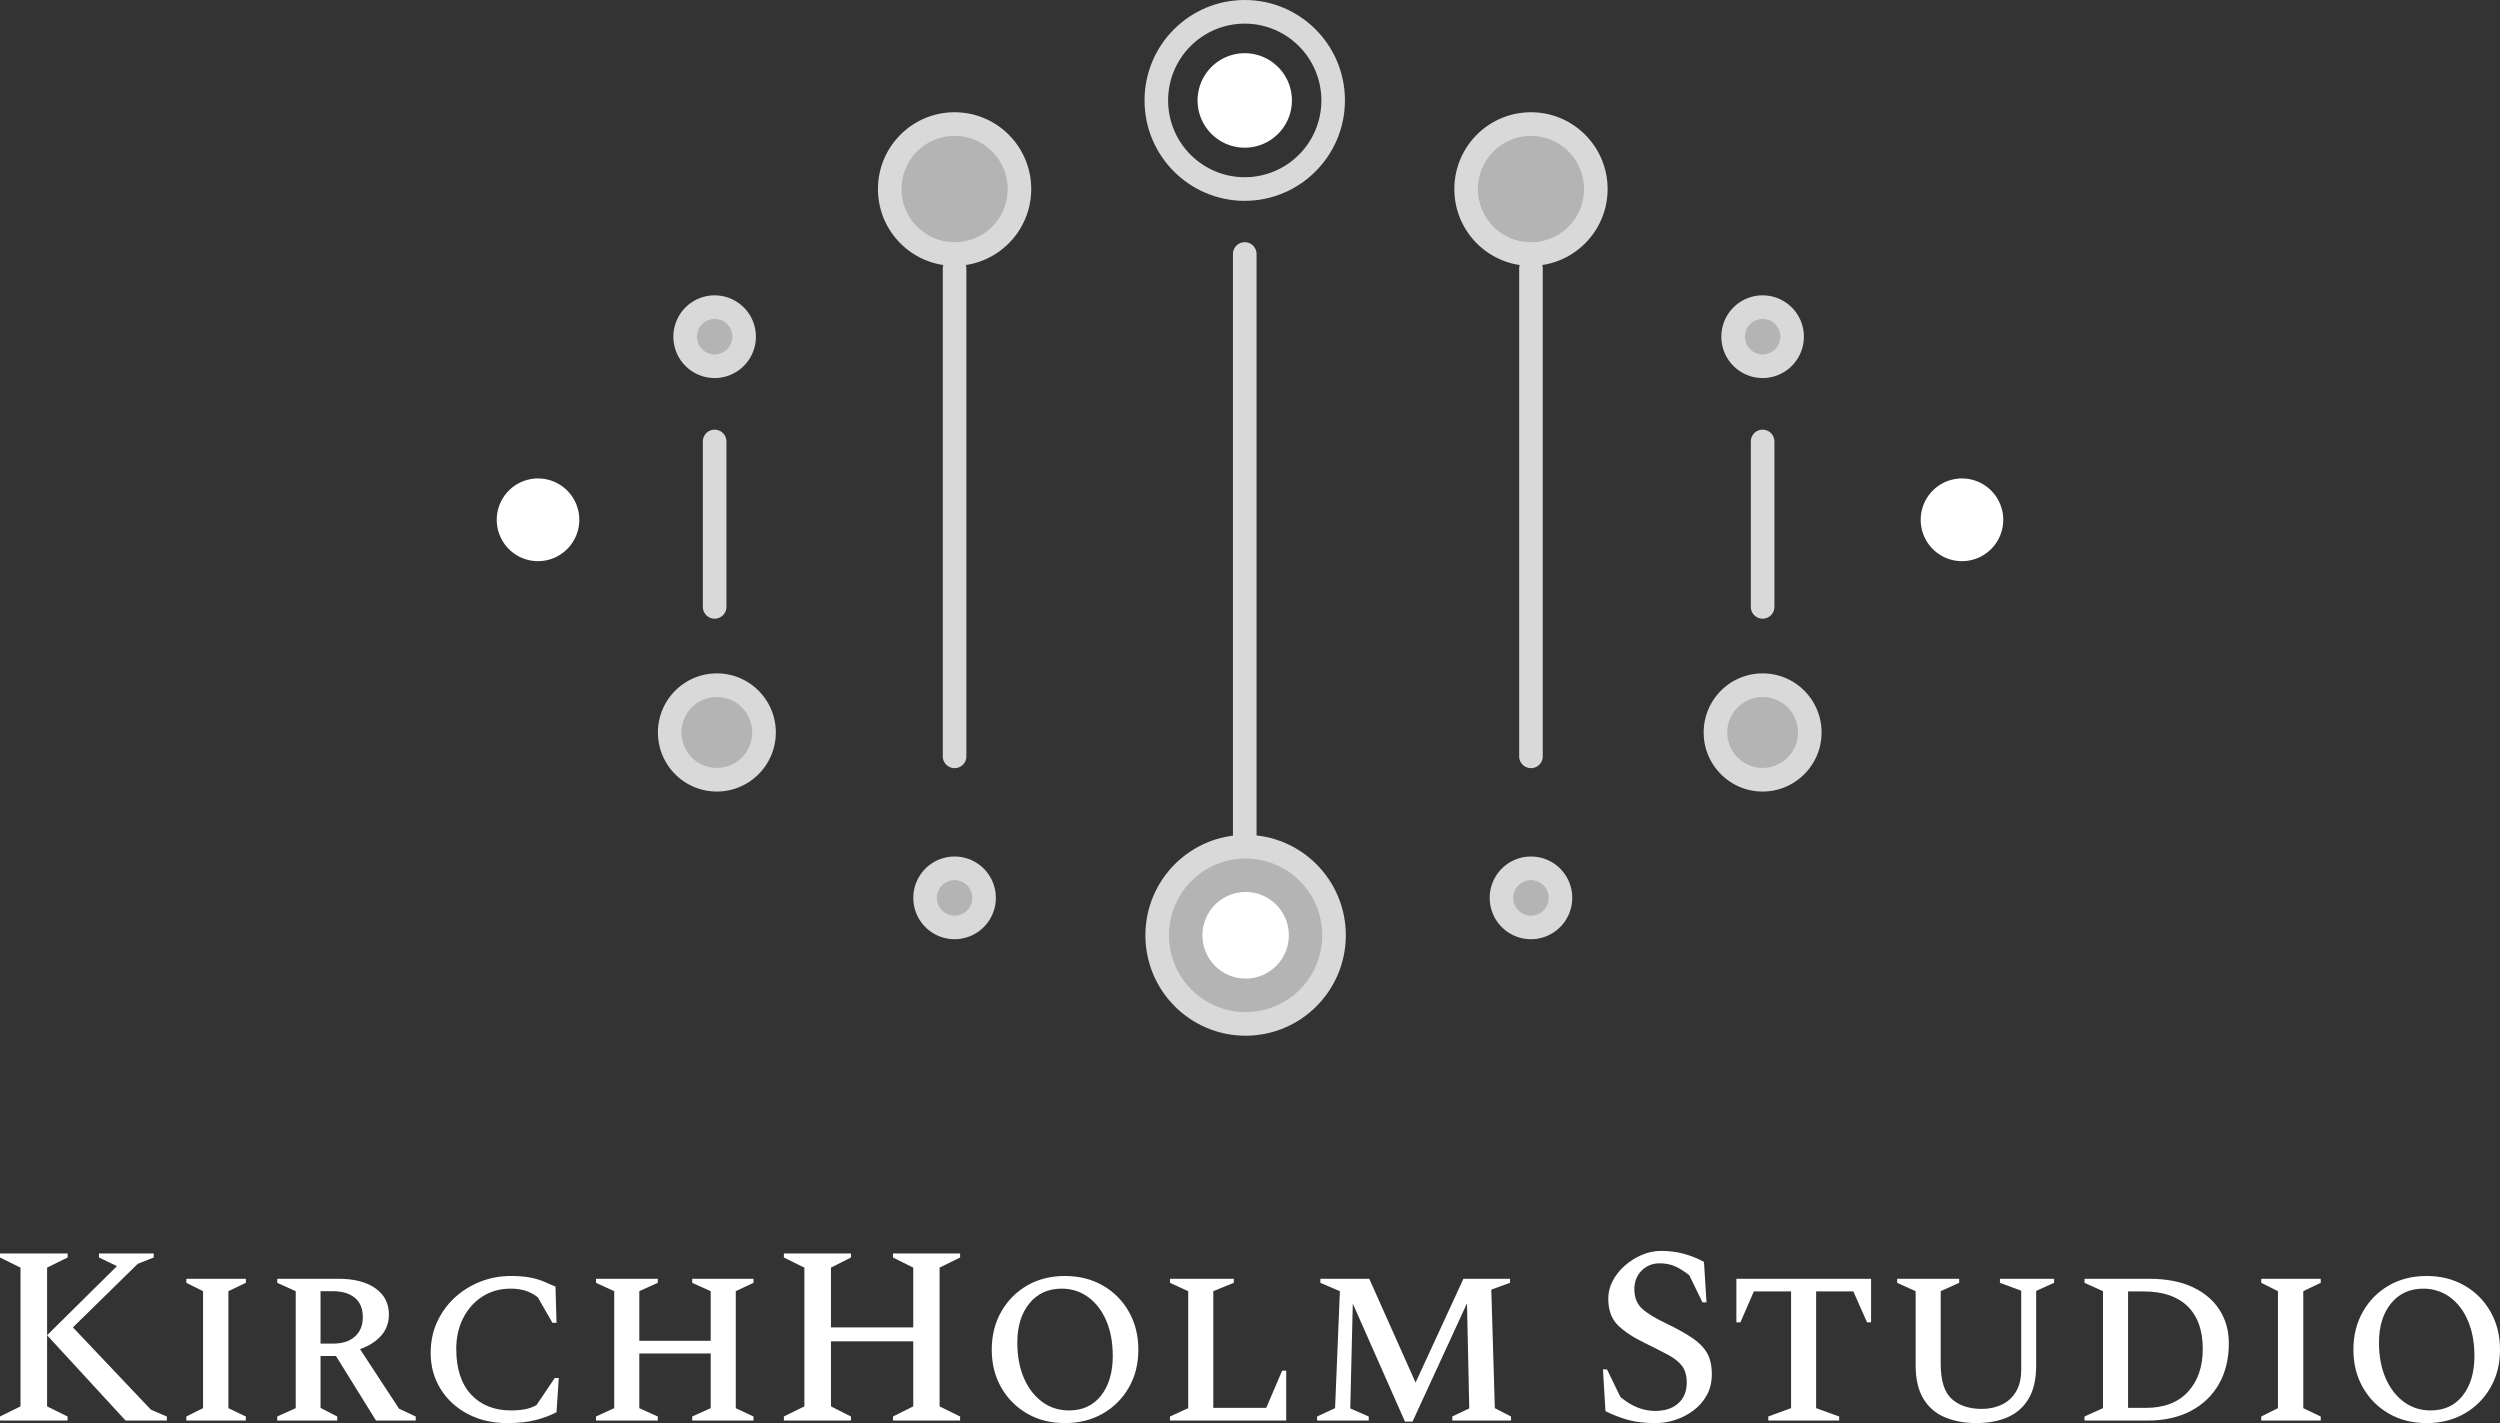 <svg viewBox="568.047 299.345 380 216.31" width="5000" height="2846.178" xmlns="http://www.w3.org/2000/svg" xmlns:xlink="http://www.w3.org/1999/xlink" preserveAspectRatio="none"><rect x="568.047" y="299.345" width="380" height="216.31" fill="#333333" stroke="none"/><defs></defs><style>.aD6z1nYkhcolor {fill:#FFFFFF;fill-opacity:1;}.aD6z1nYkhstrokeColor-str {stroke:#D9D9D9;stroke-opacity:1;}.aLgOaV3zRcolors-0 {fill:#FFFFFF;fill-opacity:1;}.aLgOaV3zRcolors-1 {fill:#D9D9D9;fill-opacity:1;}.aLgOaV3zRcolors-2 {fill:#B4B4B4;fill-opacity:1;}</style><g opacity="1" transform="rotate(0 643.554 299.345)">
<svg width="228.986" height="157.428" x="643.554" y="299.345" version="1.1" preserveAspectRatio="none" viewBox="20 45 160 110">
  <g transform="matrix(1 0 0 1 0 0)" ><g><path d="M104.451 55.665c0 2.772-2.243 5.019-5.009 5.019s-5.009-2.247-5.009-5.019a5.014 5.014 0 0 1 5.013-5.015 5.016 5.016 0 0 1 5.005 5.015z" data-color="1" class="aLgOaV3zRcolors-0"></path><path d="M99.442 66.331c-5.878.001-10.644-4.774-10.644-10.664S93.562 45.001 99.44 45c5.878-.001 10.644 4.774 10.644 10.664v.001c-.007 5.887-4.767 10.658-10.642 10.666zm0-18.822c-4.495 0-8.139 3.652-8.139 8.156s3.644 8.156 8.139 8.156c4.495 0 8.139-3.652 8.139-8.156-.005-4.502-3.646-8.151-8.139-8.156z" data-color="2" class="aLgOaV3zRcolors-1"></path><path d="M100.694 135.639h-2.505V71.977a1.253 1.253 0 0 1 2.506 0v63.662z" data-color="2" class="aLgOaV3zRcolors-1"></path><path d="M108.926 144.334c0 5.197-4.204 9.41-9.391 9.41-5.186 0-9.391-4.213-9.391-9.41s4.204-9.41 9.391-9.41c5.187-.001 9.391 4.213 9.391 9.41z" data-color="3" class="aLgOaV3zRcolors-2"></path><path d="M99.535 155c-5.879.001-10.645-4.774-10.645-10.665-.001-5.891 4.765-10.667 10.643-10.667 5.879-.001 10.645 4.774 10.645 10.665v.001c-.006 5.887-4.767 10.659-10.643 10.666zm0-18.821c-4.495-.001-8.14 3.651-8.14 8.155-.001 4.505 3.643 8.157 8.138 8.157 4.495.001 8.14-3.651 8.14-8.155v-.002c-.005-4.502-3.645-8.15-8.138-8.155z" data-color="2" class="aLgOaV3zRcolors-1"></path><path d="M136.728 65.076c0 3.811-3.083 6.901-6.887 6.901-3.803 0-6.887-3.09-6.887-6.901s3.083-6.901 6.887-6.901c3.804-.001 6.887 3.089 6.887 6.901z" data-color="3" class="aLgOaV3zRcolors-2"></path><path d="M129.842 73.235c-4.495 0-8.139-3.652-8.139-8.156 0-4.505 3.644-8.156 8.139-8.156 4.495 0 8.139 3.652 8.139 8.156-.005 4.502-3.646 8.151-8.139 8.156zm0-13.802a5.64 5.64 0 0 0-5.635 5.647 5.64 5.64 0 0 0 5.635 5.647 5.64 5.64 0 0 0 5.635-5.647v-.001a5.646 5.646 0 0 0-5.635-5.649v.003z" data-color="2" class="aLgOaV3zRcolors-1"></path><path d="M131.094 73.505v51.823c0 .693-.561 1.255-1.253 1.255h.001a1.254 1.254 0 0 1-1.253-1.255V73.505c0-.693.561-1.255 1.253-1.255h-.001c.692 0 1.253.562 1.253 1.255z" data-color="2" class="aLgOaV3zRcolors-1"></path><path d="M75.512 65.076c0 3.811-3.083 6.901-6.887 6.901-3.803 0-6.887-3.09-6.887-6.901s3.083-6.901 6.887-6.901c3.804-.001 6.887 3.089 6.887 6.901z" data-color="3" class="aLgOaV3zRcolors-2"></path><path d="M68.626 73.235c-4.495 0-8.139-3.652-8.139-8.156s3.644-8.156 8.139-8.156c4.495 0 8.139 3.652 8.139 8.156-.005 4.502-3.646 8.151-8.139 8.156zm0-13.802a5.64 5.64 0 0 0-5.635 5.647 5.64 5.64 0 0 0 5.635 5.647 5.64 5.64 0 0 0 5.635-5.647v-.001a5.647 5.647 0 0 0-5.635-5.649v.003z" data-color="2" class="aLgOaV3zRcolors-1"></path><path d="M69.878 73.505v51.823c0 .693-.561 1.255-1.253 1.255h.001a1.254 1.254 0 0 1-1.253-1.255V73.505c0-.693.561-1.255 1.253-1.255h-.001c.692 0 1.253.562 1.253 1.255z" data-color="2" class="aLgOaV3zRcolors-1"></path><path d="M71.756 140.361a3.134 3.134 0 0 1-3.13 3.137 3.134 3.134 0 0 1-3.131-3.136v-.001a3.134 3.134 0 0 1 3.131-3.136 3.135 3.135 0 0 1 3.13 3.136z" data-color="3" class="aLgOaV3zRcolors-2"></path><path d="M68.626 144.752a4.387 4.387 0 0 1-4.384-4.391 4.387 4.387 0 0 1 4.382-4.393 4.387 4.387 0 0 1 4.384 4.391v.002a4.393 4.393 0 0 1-4.382 4.391zm0-6.273a1.88 1.88 0 0 0-1.879 1.883 1.88 1.88 0 0 0 1.879 1.883 1.88 1.88 0 0 0 1.879-1.883 1.882 1.882 0 0 0-1.879-1.883z" data-color="2" class="aLgOaV3zRcolors-1"></path><path d="M132.972 140.361a3.134 3.134 0 0 1-3.13 3.137 3.134 3.134 0 0 1-3.131-3.136v-.001a3.134 3.134 0 0 1 3.131-3.136 3.135 3.135 0 0 1 3.13 3.136z" data-color="3" class="aLgOaV3zRcolors-2"></path><path d="M129.842 144.752a4.387 4.387 0 0 1-4.383-4.392c0-2.426 1.962-4.392 4.383-4.392s4.383 1.966 4.383 4.392v.001a4.394 4.394 0 0 1-4.383 4.391zm0-6.273a1.88 1.88 0 0 0-1.879 1.883 1.88 1.88 0 0 0 1.879 1.883 1.88 1.88 0 0 0 1.879-1.883 1.882 1.882 0 0 0-1.879-1.883z" data-color="2" class="aLgOaV3zRcolors-1"></path><path d="M159.453 122.794c.002 2.772-2.238 5.021-5.005 5.024s-5.011-2.243-5.013-5.015v-.009a5.014 5.014 0 0 1 5.013-5.015 5.014 5.014 0 0 1 5.005 5.015z" data-color="3" class="aLgOaV3zRcolors-2"></path><path d="M154.444 129.068c-3.458 0-6.261-2.809-6.261-6.275s2.803-6.275 6.262-6.274c3.458 0 6.261 2.809 6.261 6.275-.004 3.464-2.805 6.27-6.262 6.274zm0-10.038a3.76 3.76 0 0 0-3.756 3.764c0 2.079 1.682 3.764 3.756 3.764s3.756-1.685 3.756-3.764a3.765 3.765 0 0 0-3.757-3.767v.003z" data-color="2" class="aLgOaV3zRcolors-1"></path><path d="M155.697 91.889v17.565c0 .693-.561 1.255-1.253 1.255h.001a1.254 1.254 0 0 1-1.253-1.255V91.889c0-.693.561-1.255 1.253-1.255h-.001c.692 0 1.253.562 1.253 1.255z" data-color="2" class="aLgOaV3zRcolors-1"></path><path d="M157.574 80.76c0 1.732-1.401 3.137-3.13 3.137s-3.131-1.404-3.131-3.136v-.001a3.134 3.134 0 0 1 3.131-3.136 3.133 3.133 0 0 1 3.13 3.136z" data-color="3" class="aLgOaV3zRcolors-2"></path><path d="M154.444 85.152a4.387 4.387 0 0 1-4.383-4.392 4.387 4.387 0 0 1 4.383-4.392 4.387 4.387 0 0 1 4.383 4.392 4.39 4.39 0 0 1-4.383 4.392zm0-6.274a1.88 1.88 0 0 0-1.879 1.883 1.88 1.88 0 0 0 1.879 1.883 1.883 1.883 0 1 0 0-3.766z" data-color="2" class="aLgOaV3zRcolors-1"></path><path d="M44.394 91.889v17.565c0 .693-.561 1.255-1.253 1.255h.001a1.254 1.254 0 0 1-1.253-1.255V91.889c0-.693.561-1.255 1.253-1.255h-.001c.692 0 1.253.562 1.253 1.255z" data-color="2" class="aLgOaV3zRcolors-1"></path><path d="M46.273 80.76a3.134 3.134 0 0 1-3.13 3.137 3.134 3.134 0 0 1-3.131-3.136v-.001a3.134 3.134 0 0 1 3.131-3.136 3.135 3.135 0 0 1 3.13 3.136z" data-color="3" class="aLgOaV3zRcolors-2"></path><path d="M43.141 85.152a4.387 4.387 0 0 1-4.383-4.392 4.387 4.387 0 0 1 4.383-4.392 4.387 4.387 0 0 1 4.383 4.392 4.392 4.392 0 0 1-4.383 4.392zm0-6.274c-1.038 0-1.879.843-1.879 1.883s.841 1.883 1.879 1.883a1.883 1.883 0 1 0 0-3.766z" data-color="2" class="aLgOaV3zRcolors-1"></path><path d="M178.744 100.209c0 1.732-1.401 3.137-3.13 3.137s-3.131-1.404-3.131-3.136v-.001a3.134 3.134 0 0 1 3.131-3.136 3.133 3.133 0 0 1 3.13 3.136z" data-color="3" class="aLgOaV3zRcolors-2"></path><path d="M175.617 104.6a4.387 4.387 0 0 1-4.383-4.392 4.387 4.387 0 0 1 4.383-4.392 4.387 4.387 0 0 1 4.383 4.392v.001a4.392 4.392 0 0 1-4.383 4.391z" data-color="1" class="aLgOaV3zRcolors-0"></path><path d="M27.513 100.209a3.134 3.134 0 0 1-3.13 3.137 3.134 3.134 0 0 1-3.131-3.136v-.001a3.134 3.134 0 0 1 3.131-3.136 3.133 3.133 0 0 1 3.13 3.136z" data-color="3" class="aLgOaV3zRcolors-2"></path><path d="M24.383 104.6A4.387 4.387 0 0 1 20 100.208a4.387 4.387 0 0 1 4.383-4.392 4.387 4.387 0 0 1 4.383 4.392v.001a4.393 4.393 0 0 1-4.383 4.391z" data-color="1" class="aLgOaV3zRcolors-0"></path><path d="M48.383 122.794c0 2.772-2.243 5.019-5.009 5.019s-5.009-2.247-5.009-5.019a5.014 5.014 0 0 1 5.009-5.019 5.014 5.014 0 0 1 5.009 5.019z" data-color="3" class="aLgOaV3zRcolors-2"></path><path d="M43.374 129.068c-3.458-.002-6.26-2.813-6.257-6.279.002-3.465 2.808-6.273 6.266-6.27 3.457.002 6.257 2.811 6.257 6.275-.004 3.465-2.808 6.273-6.266 6.274zm0-10.038a3.76 3.76 0 0 0-3.756 3.764 3.76 3.76 0 0 0 3.756 3.764 3.76 3.76 0 0 0 3.756-3.764 3.765 3.765 0 0 0-3.756-3.767v.003z" data-color="2" class="aLgOaV3zRcolors-1"></path><path d="M104.127 144.334c0 2.541-2.056 4.601-4.591 4.601s-4.591-2.06-4.591-4.601 2.056-4.601 4.591-4.601 4.591 2.06 4.591 4.601z" data-color="1" class="aLgOaV3zRcolors-0"></path></g></g>
</svg>
</g><g opacity="1" transform="rotate(0 568.047 489.485)">
<svg width="380" height="26.17" x="568.047" y="489.485" version="1.1" preserveAspectRatio="none" viewBox="2.4 -26.8 394.96 27.2">
  <g transform="matrix(1 0 0 1 0 0)" class="aD6z1nYkhcolor"><path id="id-D6z1nYkh16" d="M13.08 0L2.40 0L2.40-0.64L5.64-2.24L5.64-24.16L2.40-25.76L2.40-26.40L13.08-26.40L13.08-25.76L9.84-24.16L9.84-2.24L13.08-0.64L13.08 0ZM22.24 0L9.84-13.48L20.88-24.40L18.04-25.76L18.04-26.40L26.68-26.40L26.68-25.76L24.16-24.76L13.92-14.72L26.24-1.72L28.76-0.64L28.76 0L22.24 0Z M41.24 0L31.84 0L31.84-0.64L34.48-1.96L34.48-20.44L31.84-21.76L31.84-22.40L41.24-22.40L41.24-21.76L38.48-20.44L38.48-1.96L41.24-0.64L41.24 0Z M55.68 0L46.20 0L46.20-0.64L49.12-1.96L49.12-20.44L46.20-21.76L46.20-22.40L55.88-22.40Q59.56-22.40 61.70-20.90Q63.84-19.40 63.84-16.76L63.84-16.76Q63.84-14.84 62.66-13.46Q61.48-12.08 59.28-11.28L59.28-11.28L65.44-1.88L68.08-0.64L68.08 0L61.80 0L55.48-10.20L53.04-10.20L53.04-2L55.68-0.64L55.68 0ZM54.92-20.44L54.92-20.44L53.04-20.44L53.04-12.16L55.08-12.16Q57.24-12.16 58.48-13.28Q59.72-14.40 59.72-16.32L59.72-16.32Q59.72-18.36 58.46-19.40Q57.20-20.44 54.92-20.44Z M82.52 0.40L82.52 0.40Q79.04 0.40 76.30-1.04Q73.56-2.48 72-5Q70.44-7.52 70.44-10.68L70.44-10.68Q70.44-13.36 71.46-15.58Q72.48-17.80 74.24-19.42Q76-21.04 78.28-21.94Q80.56-22.84 83.08-22.84L83.08-22.84Q84.80-22.84 86.02-22.62Q87.24-22.40 88.22-22Q89.20-21.60 90.16-21.16L90.16-21.16L90.32-15.44L89.68-15.44L87.36-19.48Q86.36-20.24 85.34-20.54Q84.32-20.84 83.08-20.84L83.08-20.84Q80.56-20.84 78.62-19.60Q76.68-18.36 75.58-16.20Q74.48-14.04 74.48-11.32L74.48-11.32Q74.48-6.64 76.82-4.12Q79.16-1.60 83.12-1.60L83.12-1.60Q84.36-1.60 85.32-1.78Q86.28-1.96 87.16-2.44L87.16-2.44L90.04-6.72L90.68-6.72L90.32-1.32Q88.88-0.56 87.02-0.08Q85.16 0.40 82.52 0.40Z M106.32 0L96.56 0L96.56-0.64L99.44-1.96L99.44-20.44L96.56-21.76L96.56-22.40L106.32-22.40L106.32-21.76L103.40-20.44L103.40-12.60L114.68-12.60L114.68-20.44L111.76-21.76L111.76-22.40L121.44-22.40L121.44-21.76L118.64-20.44L118.64-1.96L121.44-0.64L121.44 0L111.76 0L111.76-0.64L114.68-1.96L114.68-10.60L103.40-10.60L103.40-1.96L106.32-0.64L106.32 0Z M136.84 0L126.24 0L126.24-0.64L129.48-2.24L129.48-24.16L126.24-25.76L126.24-26.40L136.84-26.40L136.84-25.76L133.68-24.16L133.68-14.72L146.68-14.72L146.68-24.16L143.48-25.76L143.48-26.40L154.08-26.40L154.08-25.76L150.84-24.16L150.84-2.24L154.08-0.64L154.08 0L143.48 0L143.48-0.64L146.68-2.24L146.68-12.52L133.68-12.52L133.68-2.24L136.84-0.64L136.84 0Z M170.64 0.40L170.64 0.40Q167.28 0.40 164.68-1.10Q162.08-2.60 160.58-5.22Q159.08-7.84 159.08-11.20L159.08-11.20Q159.08-14.56 160.58-17.20Q162.08-19.84 164.68-21.34Q167.28-22.84 170.64-22.84L170.64-22.84Q174.00-22.84 176.62-21.34Q179.24-19.84 180.74-17.20Q182.24-14.56 182.24-11.20L182.24-11.20Q182.24-7.84 180.74-5.22Q179.24-2.60 176.62-1.10Q174.00 0.40 170.64 0.40ZM171.28-1.60L171.28-1.60Q174.52-1.60 176.36-3.96Q178.20-6.32 178.20-10.20L178.20-10.20Q178.20-13.36 177.18-15.76Q176.16-18.16 174.32-19.50Q172.48-20.84 170.12-20.84L170.12-20.84Q166.92-20.84 165.02-18.50Q163.12-16.16 163.12-12.32L163.12-12.32Q163.12-9.12 164.16-6.72Q165.20-4.32 167.04-2.96Q168.88-1.60 171.28-1.60Z M205.60 0L187.24 0L187.24-0.64L190.12-1.96L190.12-20.44L187.24-21.76L187.24-22.40L197.32-22.40L197.32-21.76L194.08-20.44L194.08-2L202.44-2L204.96-7.88L205.60-7.88L205.60 0Z M218.64 0L210.48 0L210.48-0.64L213.32-1.96L214.08-20.44L211.00-21.76L211.00-22.40L218.72-22.40L226.04-6L233.60-22.40L240.96-22.40L240.96-21.76L238.00-20.68L238.56-1.96L241.12-0.64L241.12 0L231.84 0L231.84-0.64L234.52-1.92L234.16-18.52L225.56 0.16L224.36 0.16L216.12-18.48L215.72-1.92L218.64-0.64L218.64 0Z M264.00 0.40L264.00 0.40Q261.48 0.40 259.70-0.08Q257.92-0.56 256.04-1.48L256.04-1.48L255.64-8.08L256.28-8.08L258.40-3.72Q259.80-2.56 261.16-2.04Q262.52-1.52 263.88-1.52L263.88-1.52Q266.20-1.52 267.54-2.72Q268.88-3.92 268.88-6L268.88-6Q268.88-7.64 268.14-8.62Q267.40-9.60 265.94-10.38Q264.48-11.16 262.36-12.20L262.36-12.20Q259.52-13.56 258.00-15.06Q256.48-16.56 256.48-19.28L256.48-19.28Q256.48-20.72 257.18-22.06Q257.88-23.40 259.08-24.46Q260.28-25.52 261.76-26.16Q263.24-26.80 264.84-26.80L264.84-26.80Q266.72-26.80 268.36-26.36Q270.00-25.92 271.60-25.08L271.60-25.08L272.00-18.68L271.36-18.68L269.28-22.96Q268.00-23.96 266.96-24.40Q265.92-24.84 264.60-24.84L264.60-24.84Q262.88-24.84 261.74-23.68Q260.60-22.52 260.60-20.76L260.60-20.76Q260.60-18.80 261.82-17.68Q263.04-16.56 265.76-15.28L265.76-15.28Q268.16-14.12 269.74-13.06Q271.32-12 272.08-10.68Q272.84-9.36 272.84-7.32L272.84-7.32Q272.84-5.44 272.04-4Q271.24-2.56 269.92-1.58Q268.60-0.60 267.06-0.10Q265.52 0.40 264.00 0.40Z M292.96 0L281.76 0L281.76-0.64L285.36-1.96L285.36-20.40L279.48-20.40L277.36-15.52L276.72-15.52L276.72-22.40L298.00-22.40L298.00-15.52L297.36-15.52L295.20-20.40L289.32-20.40L289.32-1.96L292.96-0.64L292.96 0Z M314.64 0.40L314.64 0.40Q311.88 0.40 309.70-0.50Q307.52-1.40 306.28-3.42Q305.04-5.44 305.04-8.76L305.04-8.76L305.04-20.44L302.12-21.76L302.12-22.40L311.92-22.40L311.92-21.76L309-20.44L309-8.96Q309-4.96 310.76-3.40Q312.52-1.84 315.48-1.84L315.48-1.84Q317.20-1.84 318.62-2.50Q320.04-3.16 320.88-4.54Q321.72-5.92 321.72-8.08L321.72-8.08L321.72-20.52L318.36-21.76L318.36-22.40L326.92-22.40L326.92-21.76L324.08-20.48L324.08-8.68Q324.08-5.44 322.88-3.44Q321.68-1.44 319.56-0.52Q317.44 0.40 314.64 0.40Z M341.68 0L331.72 0L331.72-0.64L334.64-1.96L334.64-20.44L331.72-21.76L331.72-22.40L341.92-22.40Q345.96-22.40 348.76-21.10Q351.56-19.80 353.04-17.50Q354.52-15.20 354.52-12.20L354.52-12.20Q354.52-8.52 352.96-5.78Q351.40-3.04 348.52-1.52Q345.64 0 341.68 0L341.68 0ZM341.08-20.40L341.08-20.40L338.60-20.40L338.60-2L341.36-2Q345.72-2 348.06-4.54Q350.40-7.08 350.40-11.32L350.40-11.32Q350.40-15.72 348.00-18.06Q345.60-20.40 341.08-20.40Z M369.04 0L359.64 0L359.64-0.64L362.28-1.96L362.28-20.44L359.64-21.76L359.64-22.40L369.04-22.40L369.04-21.76L366.28-20.44L366.28-1.96L369.04-0.64L369.04 0Z M385.76 0.40L385.76 0.40Q382.40 0.40 379.80-1.10Q377.20-2.60 375.70-5.22Q374.20-7.84 374.20-11.20L374.20-11.20Q374.20-14.56 375.70-17.20Q377.20-19.84 379.80-21.34Q382.40-22.84 385.76-22.84L385.76-22.84Q389.12-22.84 391.74-21.34Q394.36-19.84 395.86-17.20Q397.36-14.56 397.36-11.20L397.36-11.20Q397.36-7.84 395.86-5.22Q394.36-2.60 391.74-1.10Q389.12 0.40 385.76 0.40ZM386.40-1.60L386.40-1.60Q389.64-1.60 391.48-3.96Q393.32-6.32 393.32-10.20L393.32-10.20Q393.32-13.36 392.30-15.76Q391.28-18.16 389.44-19.50Q387.60-20.84 385.24-20.84L385.24-20.84Q382.04-20.84 380.14-18.50Q378.24-16.16 378.24-12.32L378.24-12.32Q378.24-9.12 379.28-6.72Q380.32-4.32 382.16-2.96Q384-1.60 386.40-1.60Z"/></g>
</svg>
</g></svg>
